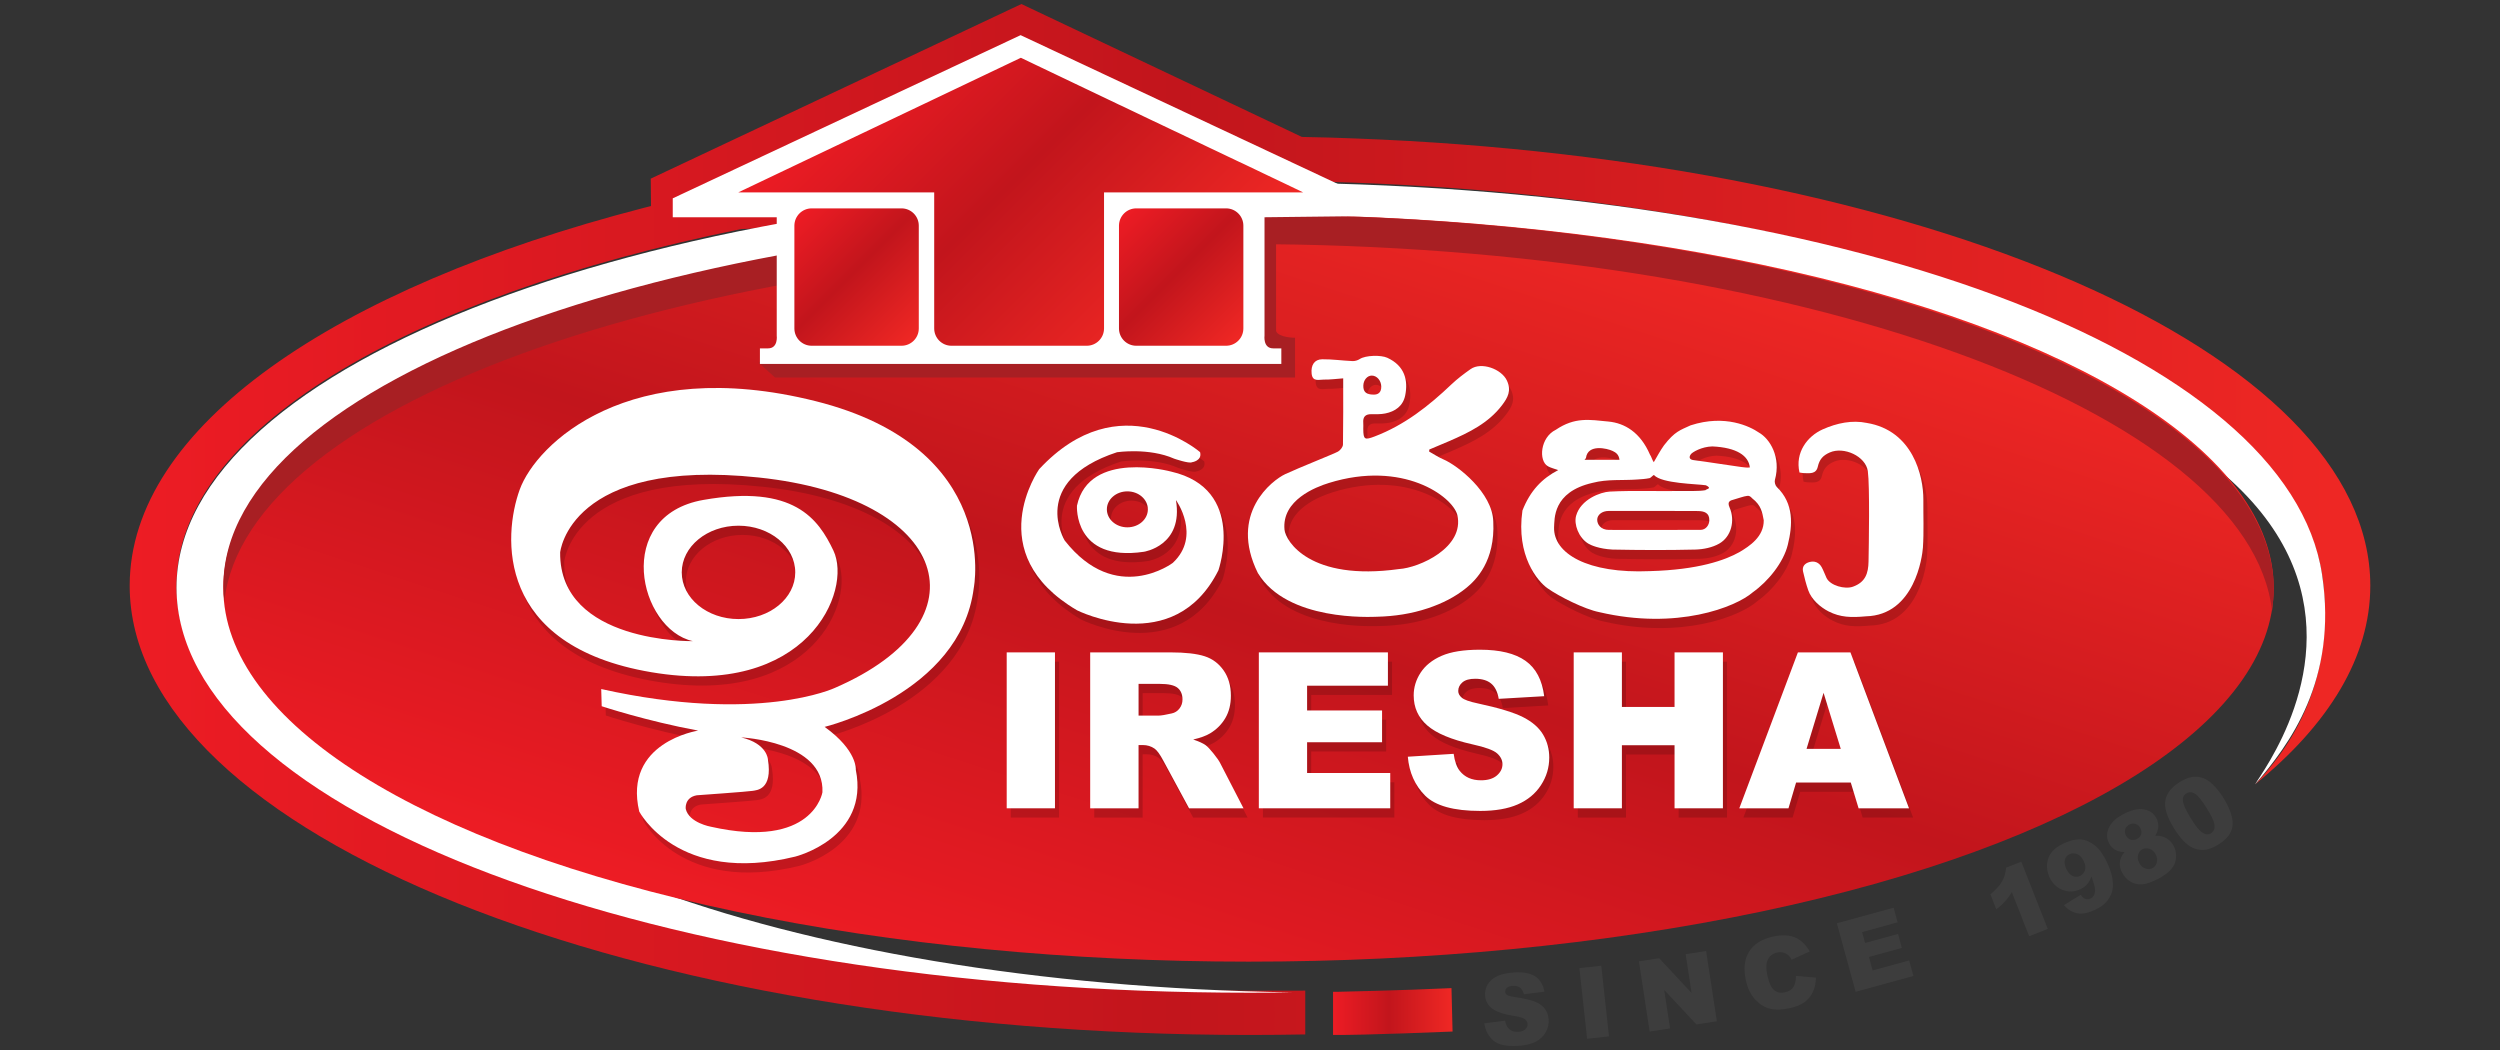 <?xml version="1.0" encoding="utf-8"?>
<!-- Generator: Adobe Illustrator 16.0.0, SVG Export Plug-In . SVG Version: 6.00 Build 0)  -->
<!DOCTYPE svg PUBLIC "-//W3C//DTD SVG 1.1//EN" "http://www.w3.org/Graphics/SVG/1.1/DTD/svg11.dtd">
<svg version="1.1" id="Layer_1" xmlns="http://www.w3.org/2000/svg" xmlns:xlink="http://www.w3.org/1999/xlink" x="0px" y="0px"
	 width="150px" height="63px" viewBox="0 0 150 63" style="enable-background:new 0 0 150 63;" xml:space="preserve">
<rect x="0" y="0" width="150" height="63" fill="#333333" stroke="none"/>
<style type="text/css">
<![CDATA[
	.st0{opacity:0.16;}
	.st1{fill:url(#SVGID_1_);}
	.st2{fill:url(#SVGID_2_);}
	.st3{fill:url(#SVGID_6_);}
	.st4{fill-rule:evenodd;clip-rule:evenodd;}
	.st5{fill:#FFFFFF;}
	.st6{fill-rule:evenodd;clip-rule:evenodd;fill:#FFFFFF;}
	.st7{fill:#3D3D3D;}
	.st8{fill-rule:evenodd;clip-rule:evenodd;fill:url(#SVGID_3_);}
	.st9{fill-rule:evenodd;clip-rule:evenodd;fill:url(#SVGID_4_);}
	.st10{fill-rule:evenodd;clip-rule:evenodd;fill:url(#SVGID_5_);}
	.st11{fill:#A81F23;}
]]>
</style>
<g>
	<linearGradient id="SVGID_1_" gradientUnits="userSpaceOnUse" x1="7.781" y1="31.169" x2="142.219" y2="31.169">
		<stop  offset="0" style="stop-color:#ED1C24"/>
		<stop  offset="0.468" style="stop-color:#C2151C"/>
		<stop  offset="0.983" style="stop-color:#EE2724"/>
	</linearGradient>
	<path class="st1" d="M81.281,8.307c-0.918-0.038-1.968-0.07-3.169-0.091L61.284,0.241L39.045,10.719l0.015,1.643
		c-0.034,0.008-0.063,0.016-0.097,0.025c-0.1,0.025-0.198,0.05-0.297,0.075c-0.029,0.008-0.057,0.015-0.085,0.022
		c-18.531,4.799-30.8,13.154-30.8,22.659C7.781,50.03,37.876,62.098,75,62.098c1.111,0,2.219-0.013,3.316-0.032v-2.628
		c-1.115,0.007-2.225,0.008-3.316,0.006c-35.572-0.113-64.409-10.88-64.409-24.3c0-9.254,13.71-17.298,33.884-21.402
		c9.173-0.345,24.129-1.625,33.447-2.872c34.15,0.58,60.256,11.281,61.487,24.274c0.461,4.867-1.095,8.777-4.104,11.916
		c4.424-3.594,6.913-7.639,6.913-11.916C142.219,21.106,115.458,9.577,81.281,8.307z"/>
	<g>
		<path class="st5" d="M75,10.947c-35.572,0-64.409,10.884-64.409,24.308c0,13.425,28.837,24.309,64.409,24.309
			c0.85,0,1.693-0.009,2.533-0.021C47,59.073,22.64,49.926,22.64,38.709c0-11.518,36.325-24.646,67.9-22.086
			c64.268,5.212,45.476,29.125,44.766,30.437c2.032-2.364,4.974-6.226,4.02-12.576C137.33,21.209,110.572,10.947,75,10.947z"/>
	</g>
	<linearGradient id="SVGID_2_" gradientUnits="userSpaceOnUse" x1="66.086" y1="62.448" x2="83.739" y2="8.119">
		<stop  offset="0" style="stop-color:#ED1C24"/>
		<stop  offset="0.468" style="stop-color:#C2151C"/>
		<stop  offset="0.983" style="stop-color:#EE2724"/>
	</linearGradient>
	<ellipse class="st2" cx="74.912" cy="35.284" rx="61.512" ry="22.415"/>
	<path class="st11" d="M45.521,21.761l0.981,0.891h31.2v-2.386c0,0-0.991,0-1.138-0.404v-5.652h-8.553l-19.858,2.753l-0.037,3.935
		L45.521,21.761z"/>
	<g>
		<g class="st0">
			<g>
				<g>
					<g>
						<path d="M49.16,24.62c-11.187-2.797-16.737,2.563-17.733,5.314c-0.996,2.749-1.473,9.369,7.9,10.954S51.402,36,50.251,33.593
							c-0.904-1.895-2.36-3.998-7.801-3.043c-5.439,0.957-3.878,7.754-0.634,8.475c0,0-8.015,0.142-7.962-5.32
							c0,0,0.535-5.701,11.93-4.498C57.18,30.409,59.63,37.8,50.34,41.828c0,0-4.592,2.171-14.022,0.07l0.03,1.032
							c0,0,2.655,0.881,5.785,1.463c0,0-4.514,0.687-3.534,4.853c0,0,2.301,4.43,9.357,2.707c0,0,4.468-1.107,3.636-5.213
							c0,0,0.113-1.146-1.87-2.571c0,0,8.138-1.963,8.948-8.33C58.67,35.839,60.348,27.416,49.16,24.62z M41.15,34.897
							c0-1.547,1.524-2.802,3.405-2.802c1.88,0,3.405,1.255,3.405,2.802s-1.525,2.802-3.405,2.802
							C42.675,37.699,41.15,36.444,41.15,34.897z M49.591,48.09c0,0-0.556,3.449-6.691,2.069c0,0-1.313-0.229-1.512-1.072
							c0,0-0.091-0.679,0.663-0.815c0,0,3.098-0.219,3.344-0.264c0.246-0.046,1.219-0.054,0.925-1.885c0,0-0.031-0.954-1.606-1.323
							C44.713,44.8,49.732,45.042,49.591,48.09z"/>
					</g>
					<g>
						<path d="M70.517,28.853c0,0-4.93-1.34-5.653,2.045c0,0-0.221,3.388,4.011,2.764c0,0,2.39-0.35,1.927-3.104
							c0,0,1.551,2.149-0.19,3.771c0,0-3.406,2.574-6.481-1.34c0,0-2.181-3.548,3.135-5.3c0,0,1.921-0.283,3.43,0.387
							c0,0,0.896,0.31,1.07,0.212c0,0,0.621-0.083,0.486-0.604c0,0-4.818-4.181-9.655,1.02c0,0-3.561,5.041,2.27,8.468
							c0,0,5.817,2.93,8.484-2.396C73.349,34.772,75.055,29.893,70.517,28.853z M67.887,32.193c-0.68,0-1.23-0.482-1.23-1.078
							s0.551-1.078,1.23-1.078s1.23,0.482,1.23,1.078S68.566,32.193,67.887,32.193z"/>
					</g>
					<path class="st4" d="M80.836,23.256c-0.422,0.029-0.792,0.082-1.16,0.074c-0.281-0.006-0.68,0.156-0.733-0.357
						c-0.053-0.503,0.161-0.856,0.632-0.862c0.605-0.007,1.213,0.083,1.818,0.108c0.145,0.007,0.314-0.04,0.434-0.121
						c0.346-0.23,1.274-0.253,1.654-0.079c1.06,0.485,1.255,1.364,1.078,2.257c-0.129,0.645-0.614,0.97-1.196,1.087
						c-0.271,0.055-0.56,0.046-0.841,0.043c-0.361-0.004-0.51,0.168-0.48,0.521c0.01,0.119,0,0.239,0,0.359
						c0.002,0.653,0.087,0.682,0.689,0.452c1.783-0.68,3.24-1.826,4.604-3.122c0.352-0.335,0.746-0.631,1.143-0.914
						c0.641-0.453,1.852-0.014,2.179,0.682c0.29,0.613,0.05,1.035-0.29,1.482c-0.817,1.076-1.98,1.64-3.175,2.158
						c-0.394,0.172-0.791,0.335-1.187,0.502c-0.004,0.041-0.008,0.081-0.012,0.122c0.279,0.156,0.549,0.338,0.841,0.461
						c0.88,0.369,2.967,2.014,3.009,3.746c0.119,2.359-1.035,3.5-1.615,3.971c-0.676,0.551-1.457,0.938-2.293,1.219
						c-0.998,0.335-2.015,0.488-3.063,0.514c-0.361,0.01-5.39,0.286-7.152-2.618c-1.768-3.574,0.861-5.575,1.637-5.938
						c0.805-0.378,2.95-1.225,3.174-1.356c0.137-0.081,0.291-0.274,0.293-0.419C80.846,25.933,80.836,24.639,80.836,23.256z
						 M79.979,29.531c-0.769,0.239-2.836,1.019-2.662,2.807c0.065,0.679,1.525,3.103,6.867,2.36c1.211-0.074,3.951-1.288,3.501-3.25
						C87.383,30.321,84.404,28.157,79.979,29.531z M82.656,24.231c0.263,0.008,0.472-0.115,0.465-0.485
						c-0.007-0.357-0.26-0.656-0.568-0.657c-0.273,0-0.504,0.274-0.508,0.61C82.038,24.062,82.209,24.23,82.656,24.231z"/>
					<path class="st4" d="M93.736,28.761c-0.262-0.095-0.451-0.137-0.613-0.229c-0.578-0.324-0.466-1.735,0.471-2.19
						c1.149-0.775,2.019-0.605,3.161-0.494c0.968,0.094,1.907,0.641,2.485,1.98c0.098,0.139,0.109,0.273,0.23,0.46
						c0.219-0.38,0.389-0.696,0.615-1.012c0.656-0.846,0.977-0.913,1.596-1.201c2.083-0.675,3.574,0.075,4.09,0.427
						c0.674,0.382,1.345,1.479,0.968,2.853c-0.033,0.122,0.022,0.331,0.115,0.42c1.039,1.001,0.948,2.291,0.661,3.466
						c-0.26,1.063-1.175,2.193-2.104,2.852c-1.016,0.888-4.541,2.285-9.211,1.191c-0.871-0.17-2.406-0.938-3.104-1.431
						c-0.584-0.415-1.897-1.942-1.504-4.667C92.055,30.002,92.76,29.269,93.736,28.761z M102.574,29.967
						c-0.002-0.061,0.455-0.087,0.027-0.294c-0.545-0.085-2.652-0.102-3.113-0.613c-0.037-0.029-0.197,0.169-0.261,0.183
						c-0.292,0.054-0.44,0.06-0.733,0.082c-0.896,0.067-1.793-0.034-2.693,0.2c-2.422,0.55-2.277,2.196-2.313,2.676
						c-0.039,1.555,1.998,2.788,5.762,2.622c2.886-0.081,4.498-0.652,5.377-1.151c0.578-0.345,1.455-0.91,1.441-1.902
						c-0.09-0.472-0.145-0.891-0.693-1.318c-0.094-0.099-0.16-0.162-0.289-0.146c-0.229,0.026-0.561,0.155-0.784,0.213
						c-0.259,0.066-0.441,0.125-0.282,0.487c0.346,0.789,0.1,1.755-0.621,2.165c-0.415,0.236-0.951,0.344-1.437,0.357
						c-1.656,0.04-3.313,0.033-4.971,0c-0.813-0.043-1.294-0.262-1.459-0.364c-0.569-0.354-0.861-1.15-0.722-1.658
						c0.271-0.991,1.472-1.429,2.016-1.456c1.453-0.075,2.912-0.01,4.369-0.038C101.631,30.003,102.141,30.041,102.574,29.967z
						 M99.461,32.351c0.937,0,1.871,0.003,2.807-0.002c0.342-0.003,0.529-0.298,0.537-0.568c0.012-0.465-0.32-0.561-0.702-0.563
						c-1.778-0.008-3.556-0.01-5.333-0.006c-0.427,0.002-0.681,0.247-0.691,0.509c-0.014,0.295,0.219,0.627,0.697,0.628
						C97.671,32.353,98.565,32.35,99.461,32.351z M102.983,27.34c-0.646,0.016-1.183,0.346-1.272,0.454
						c-0.15,0.179-0.104,0.337,0.139,0.367c0.744,0.093,2.65,0.395,2.863,0.414c0.195,0.018,0.324,0.05,0.523,0.028
						C105.165,27.906,104.459,27.405,102.983,27.34z M95.314,28.144c0.715,0,1.393,0,2.101,0c-0.042-0.326-0.22-0.438-0.411-0.531
						c-0.323-0.155-1.492-0.435-1.602,0.418C95.399,28.059,95.355,28.088,95.314,28.144z"/>
					<path class="st4" d="M108.215,28.903c-0.275-1.194,0.465-2.171,1.395-2.587c0.857-0.382,1.768-0.569,2.65-0.384
						c2.747,0.455,3.394,3.164,3.386,4.604c-0.008,0.959,0.038,1.921-0.026,2.877c-0.036,0.525-0.492,4.05-3.42,4.121
						c-0.885,0.082-1.529,0.067-2.238-0.294c-0.48-0.243-1.028-0.703-1.225-1.271c-0.125-0.369-0.225-0.748-0.31-1.128
						c-0.065-0.297,0.104-0.485,0.374-0.56c0.314-0.089,0.582,0.015,0.744,0.304c0.113,0.205,0.19,0.429,0.289,0.643
						c0.218,0.461,1.107,0.703,1.588,0.53c0.746-0.27,0.922-0.796,0.936-1.519c0.017-0.923,0.077-4.534-0.043-5.408
						c-0.125-0.908-1.445-1.498-2.283-1.129c-0.42,0.185-0.623,0.429-0.719,0.858c-0.103,0.456-0.504,0.388-0.848,0.38
						C108.388,28.938,108.309,28.918,108.215,28.903z"/>
				</g>
				<g>
					<path d="M60.647,39.699h2.896v9.354h-2.896V39.699z"/>
					<path d="M65.656,49.054v-9.354h4.817c0.893,0,1.575,0.076,2.048,0.23c0.473,0.151,0.853,0.436,1.142,0.851
						s0.435,0.92,0.435,1.517c0,0.518-0.11,0.966-0.332,1.343c-0.222,0.376-0.526,0.682-0.913,0.915
						c-0.247,0.149-0.586,0.271-1.016,0.37c0.345,0.115,0.596,0.229,0.753,0.345c0.106,0.077,0.261,0.24,0.462,0.491
						c0.202,0.252,0.337,0.446,0.405,0.583l1.4,2.71H71.59l-1.544-2.858c-0.196-0.37-0.371-0.612-0.523-0.722
						c-0.208-0.145-0.444-0.218-0.709-0.218h-0.255v3.798H65.656z M68.559,43.489h1.219c0.133,0,0.387-0.043,0.767-0.127
						c0.19-0.039,0.347-0.137,0.469-0.293c0.121-0.158,0.182-0.339,0.182-0.544c0-0.302-0.096-0.533-0.287-0.696
						c-0.191-0.161-0.551-0.241-1.078-0.241h-1.271V43.489z"/>
					<path d="M75.775,39.699h7.746v1.997h-4.85v1.487h4.498v1.906h-4.498v1.845h4.99v2.119h-7.887V39.699z"/>
					<path d="M84.714,45.959l2.751-0.173c0.059,0.447,0.182,0.787,0.363,1.021c0.297,0.378,0.723,0.567,1.276,0.567
						c0.412,0,0.73-0.097,0.954-0.291c0.223-0.193,0.334-0.417,0.334-0.672c0-0.243-0.106-0.461-0.318-0.651
						c-0.213-0.191-0.706-0.372-1.48-0.542c-1.268-0.285-2.172-0.664-2.713-1.136c-0.543-0.473-0.815-1.074-0.815-1.806
						c0-0.481,0.139-0.936,0.418-1.362c0.278-0.428,0.698-0.763,1.257-1.008s1.326-0.368,2.301-0.368
						c1.194,0,2.105,0.223,2.732,0.667c0.629,0.444,1.002,1.151,1.121,2.122l-2.725,0.159c-0.072-0.422-0.225-0.728-0.457-0.919
						c-0.231-0.191-0.551-0.287-0.961-0.287c-0.334,0-0.588,0.071-0.758,0.214s-0.255,0.315-0.255,0.521
						c0,0.148,0.07,0.282,0.21,0.401c0.137,0.124,0.459,0.238,0.969,0.345c1.265,0.272,2.17,0.548,2.716,0.826
						c0.547,0.278,0.944,0.625,1.193,1.036c0.249,0.413,0.374,0.874,0.374,1.385c0,0.6-0.166,1.152-0.498,1.66
						c-0.332,0.506-0.795,0.889-1.391,1.151c-0.596,0.262-1.348,0.392-2.254,0.392c-1.591,0-2.691-0.306-3.305-0.918
						C85.142,47.682,84.795,46.903,84.714,45.959z"/>
					<path d="M94.668,39.699h2.891v3.273h3.158v-3.273h2.904v9.354h-2.904V45.27h-3.158v3.784h-2.891V39.699z"/>
					<path d="M111.291,47.509h-3.281l-0.455,1.545h-2.952l3.515-9.354h3.154l3.514,9.354h-3.025L111.291,47.509z M110.691,45.486
						l-1.033-3.362l-1.021,3.362H110.691z"/>
				</g>
			</g>
		</g>
		<g>
			<g>
				<g>
					<path class="st5" d="M48.915,24.064c-11.187-2.796-16.737,2.564-17.733,5.314s-1.474,9.37,7.9,10.955
						c9.373,1.585,12.075-4.889,10.924-7.296c-0.904-1.896-2.36-3.997-7.801-3.042c-5.439,0.956-3.878,7.754-0.633,8.474
						c0,0-8.017,0.142-7.963-5.32c0,0,0.535-5.702,11.93-4.498c11.396,1.204,13.846,8.592,4.556,12.622
						c0,0-4.592,2.171-14.022,0.069l0.029,1.032c0,0,2.656,0.881,5.786,1.463c0,0-4.514,0.687-3.534,4.854
						c0,0,2.301,4.43,9.357,2.706c0,0,4.468-1.106,3.636-5.213c0,0,0.113-1.145-1.87-2.571c0,0,8.138-1.963,8.948-8.328
						C58.425,35.285,60.104,26.861,48.915,24.064z M40.905,34.342c0-1.546,1.524-2.8,3.405-2.8s3.405,1.254,3.405,2.8
						c0,1.548-1.524,2.802-3.405,2.802S40.905,35.89,40.905,34.342z M49.346,47.537c0,0-0.556,3.446-6.691,2.067
						c0,0-1.313-0.229-1.512-1.072c0,0-0.091-0.679,0.663-0.815c0,0,3.098-0.22,3.344-0.265s1.219-0.053,0.925-1.884
						c0,0-0.031-0.955-1.607-1.324C44.467,44.244,49.487,44.487,49.346,47.537z"/>
				</g>
				<g>
					<path class="st5" d="M70.271,28.297c0,0-4.93-1.339-5.653,2.045c0,0-0.222,3.388,4.011,2.765c0,0,2.39-0.35,1.927-3.104
						c0,0,1.55,2.15-0.19,3.771c0,0-3.406,2.575-6.481-1.339c0,0-2.181-3.55,3.135-5.301c0,0,1.921-0.284,3.431,0.387
						c0,0,0.895,0.31,1.069,0.213c0,0,0.621-0.084,0.485-0.605c0,0-4.817-4.182-9.654,1.021c0,0-3.561,5.04,2.27,8.467
						c0,0,5.817,2.929,8.484-2.398C73.104,34.216,74.81,29.339,70.271,28.297z M67.642,31.64c-0.68,0-1.23-0.483-1.23-1.079
						s0.551-1.079,1.23-1.079s1.23,0.483,1.23,1.079S68.321,31.64,67.642,31.64z"/>
				</g>
				<path class="st6" d="M80.592,22.701c-0.423,0.03-0.793,0.082-1.161,0.074c-0.281-0.006-0.68,0.157-0.733-0.357
					c-0.053-0.503,0.162-0.856,0.632-0.862c0.606-0.007,1.212,0.083,1.819,0.109c0.145,0.006,0.313-0.042,0.433-0.121
					c0.347-0.231,1.274-0.253,1.653-0.079c1.061,0.485,1.256,1.363,1.078,2.255c-0.129,0.647-0.613,0.971-1.195,1.087
					c-0.271,0.056-0.56,0.046-0.84,0.044c-0.363-0.004-0.51,0.168-0.482,0.52c0.01,0.12,0.001,0.241,0.001,0.361
					c0.003,0.653,0.087,0.682,0.69,0.452c1.783-0.681,3.24-1.826,4.602-3.124c0.353-0.334,0.746-0.631,1.145-0.912
					c0.64-0.453,1.851-0.014,2.179,0.68c0.288,0.614,0.049,1.037-0.29,1.484c-0.817,1.074-1.98,1.639-3.176,2.157
					c-0.394,0.172-0.791,0.335-1.188,0.502c-0.004,0.041-0.006,0.081-0.01,0.122c0.279,0.154,0.547,0.338,0.84,0.462
					c0.879,0.368,2.967,2.013,3.008,3.745c0.119,2.359-1.034,3.5-1.613,3.97c-0.678,0.553-1.457,0.938-2.295,1.22
					c-0.996,0.335-2.014,0.488-3.061,0.514c-0.362,0.009-5.391,0.288-7.154-2.618c-1.767-3.574,0.863-5.575,1.638-5.938
					c0.806-0.378,2.95-1.226,3.173-1.356c0.137-0.081,0.291-0.274,0.294-0.42C80.6,25.378,80.592,24.082,80.592,22.701z
					 M79.734,28.978c-0.77,0.238-2.836,1.018-2.664,2.806c0.066,0.678,1.525,3.102,6.868,2.36c1.21-0.074,3.951-1.287,3.501-3.25
					C87.138,29.767,84.16,27.603,79.734,28.978z M82.412,23.677c0.262,0.007,0.471-0.116,0.464-0.487
					c-0.007-0.355-0.261-0.654-0.569-0.655c-0.273-0.001-0.504,0.273-0.508,0.609C81.793,23.507,81.964,23.675,82.412,23.677z"/>
				<path class="st6" d="M93.492,28.206c-0.264-0.096-0.453-0.138-0.615-0.229c-0.578-0.324-0.465-1.735,0.471-2.19
					c1.15-0.776,2.02-0.605,3.162-0.494c0.968,0.094,1.908,0.642,2.486,1.98c0.097,0.138,0.108,0.273,0.23,0.46
					c0.217-0.379,0.389-0.695,0.613-1.012c0.656-0.846,0.977-0.913,1.598-1.201c2.082-0.677,3.574,0.076,4.088,0.428
					c0.676,0.381,1.346,1.479,0.969,2.851c-0.033,0.124,0.022,0.331,0.115,0.421c1.039,1.002,0.949,2.291,0.66,3.466
					c-0.26,1.062-1.174,2.192-2.102,2.852c-1.017,0.886-4.541,2.285-9.212,1.19c-0.872-0.17-2.406-0.938-3.104-1.432
					c-0.585-0.414-1.897-1.94-1.504-4.665C91.811,29.446,92.516,28.713,93.492,28.206z M102.33,29.411
					c-0.002-0.061,0.453-0.087,0.025-0.294c-0.544-0.084-2.651-0.1-3.113-0.611c-0.035-0.03-0.195,0.168-0.26,0.181
					c-0.291,0.056-0.44,0.061-0.734,0.082c-0.896,0.068-1.793-0.034-2.691,0.201c-2.422,0.55-2.279,2.196-2.313,2.676
					c-0.04,1.555,1.996,2.787,5.762,2.621c2.885-0.08,4.498-0.651,5.377-1.15c0.577-0.345,1.455-0.909,1.441-1.902
					c-0.09-0.472-0.145-0.891-0.695-1.318c-0.093-0.099-0.16-0.161-0.288-0.146c-0.228,0.025-0.56,0.155-0.784,0.213
					c-0.259,0.066-0.44,0.126-0.282,0.487c0.345,0.789,0.1,1.755-0.622,2.165c-0.414,0.237-0.949,0.345-1.436,0.358
					c-1.656,0.04-3.314,0.033-4.971,0c-0.814-0.045-1.293-0.262-1.459-0.364c-0.57-0.355-0.861-1.151-0.722-1.659
					c0.272-0.991,1.472-1.428,2.016-1.456c1.454-0.075,2.913-0.01,4.369-0.037C101.385,29.448,101.896,29.485,102.33,29.411z
					 M99.217,31.795c0.936,0,1.871,0.003,2.807-0.002c0.34-0.001,0.527-0.298,0.535-0.568c0.014-0.465-0.32-0.56-0.701-0.563
					c-1.777-0.008-3.556-0.011-5.332-0.006c-0.427,0.002-0.682,0.248-0.693,0.51c-0.012,0.295,0.22,0.627,0.697,0.628
					C97.426,31.797,98.32,31.795,99.217,31.795z M102.738,26.785c-0.646,0.016-1.183,0.345-1.273,0.453
					c-0.15,0.18-0.104,0.338,0.14,0.367c0.744,0.092,2.651,0.395,2.862,0.414c0.195,0.018,0.326,0.051,0.523,0.029
					C104.92,27.352,104.213,26.851,102.738,26.785z M95.069,27.589c0.715,0,1.393,0,2.101,0c-0.042-0.326-0.22-0.438-0.411-0.531
					c-0.323-0.156-1.492-0.435-1.601,0.418C95.154,27.504,95.11,27.533,95.069,27.589z"/>
				<path class="st6" d="M107.969,28.35c-0.274-1.194,0.465-2.174,1.395-2.589c0.858-0.382,1.768-0.568,2.65-0.384
					c2.748,0.456,3.395,3.163,3.387,4.605c-0.008,0.959,0.038,1.921-0.026,2.875c-0.036,0.527-0.492,4.05-3.419,4.122
					c-0.885,0.081-1.53,0.066-2.239-0.293c-0.479-0.244-1.028-0.704-1.224-1.273c-0.127-0.367-0.226-0.748-0.311-1.128
					c-0.064-0.295,0.104-0.483,0.375-0.56c0.313-0.088,0.581,0.016,0.742,0.303c0.113,0.206,0.191,0.432,0.291,0.644
					c0.217,0.462,1.107,0.703,1.586,0.529c0.746-0.269,0.924-0.795,0.936-1.517c0.017-0.924,0.079-4.534-0.042-5.409
					c-0.125-0.907-1.444-1.498-2.282-1.129c-0.422,0.185-0.625,0.428-0.721,0.858c-0.102,0.456-0.503,0.389-0.846,0.382
					C108.143,28.384,108.064,28.363,107.969,28.35z"/>
			</g>
			<g>
				<path class="st5" d="M60.402,39.143h2.896v9.355h-2.896V39.143z"/>
				<path class="st5" d="M65.411,48.498v-9.355h4.817c0.894,0,1.575,0.079,2.048,0.231s0.853,0.438,1.142,0.852
					s0.435,0.92,0.435,1.516c0,0.519-0.111,0.967-0.332,1.343c-0.222,0.377-0.526,0.682-0.914,0.916
					c-0.246,0.148-0.585,0.272-1.015,0.37c0.345,0.115,0.596,0.229,0.753,0.345c0.106,0.077,0.261,0.241,0.462,0.491
					c0.202,0.253,0.337,0.444,0.405,0.582l1.399,2.71h-3.267l-1.544-2.857c-0.196-0.371-0.37-0.612-0.523-0.723
					c-0.208-0.145-0.444-0.216-0.709-0.216h-0.255v3.796H65.411z M68.313,42.935h1.22c0.131,0,0.386-0.042,0.766-0.128
					c0.19-0.038,0.347-0.137,0.468-0.294c0.122-0.157,0.183-0.338,0.183-0.542c0-0.302-0.096-0.534-0.287-0.695
					s-0.551-0.243-1.078-0.243h-1.271V42.935z"/>
				<path class="st5" d="M75.53,39.143h7.745v1.999h-4.849v1.486h4.498v1.907h-4.498v1.845h4.989v2.118H75.53V39.143z"/>
				<path class="st5" d="M84.469,45.403l2.751-0.173c0.06,0.447,0.181,0.788,0.363,1.021c0.298,0.378,0.724,0.567,1.276,0.567
					c0.412,0,0.73-0.097,0.953-0.289c0.224-0.194,0.336-0.419,0.336-0.674c0-0.242-0.107-0.459-0.319-0.65s-0.706-0.373-1.479-0.543
					c-1.268-0.284-2.173-0.663-2.714-1.136c-0.544-0.471-0.815-1.073-0.815-1.806c0-0.48,0.139-0.935,0.417-1.362
					c0.28-0.428,0.698-0.763,1.258-1.008c0.56-0.244,1.325-0.367,2.3-0.367c1.196,0,2.107,0.222,2.734,0.666
					c0.627,0.445,1.001,1.153,1.121,2.123l-2.727,0.159c-0.072-0.421-0.224-0.728-0.456-0.919c-0.23-0.191-0.552-0.286-0.96-0.286
					c-0.336,0-0.589,0.07-0.759,0.213c-0.169,0.143-0.255,0.316-0.255,0.52c0,0.148,0.07,0.284,0.211,0.401
					c0.135,0.123,0.459,0.239,0.969,0.346c1.264,0.271,2.168,0.547,2.715,0.826s0.945,0.624,1.193,1.037s0.373,0.874,0.373,1.384
					c0,0.6-0.166,1.153-0.498,1.659c-0.331,0.508-0.795,0.891-1.391,1.152c-0.596,0.261-1.348,0.392-2.252,0.392
					c-1.591,0-2.692-0.307-3.306-0.919C84.896,47.126,84.55,46.348,84.469,45.403z"/>
				<path class="st5" d="M94.422,39.143h2.892v3.274h3.159v-3.274h2.902v9.355h-2.902v-3.784h-3.159v3.784h-2.892V39.143z"/>
				<path class="st5" d="M111.047,46.954h-3.282l-0.456,1.544h-2.951l3.516-9.355h3.152l3.515,9.355h-3.026L111.047,46.954z
					 M110.446,44.932l-1.032-3.363l-1.021,3.363H110.446z"/>
			</g>
		</g>
	</g>
	<path class="st11" d="M74.766,14.647c33.044,0,60.228,10.097,61.558,22.019c0.034-0.307,0.101-0.981,0.101-1.293
		c0-12.35-27.838-22.506-61.73-22.506c-33.892,0-61.293,9.945-61.293,22.296c0,0.311,0.021,0.616,0.056,0.924
		C14.786,24.165,41.724,14.647,74.766,14.647z"/>
	<g>
		<path class="st6" d="M75.869,13.035l6.238-0.072V11.9L61.236,2.109L40.365,11.9v1.135h6.239v7.102c0,0,0.099,0.765-0.522,0.765
			h-0.487v0.933h15.642h15.643v-0.933h-0.488c-0.621,0-0.521-0.765-0.521-0.765V13.035z"/>
		<linearGradient id="SVGID_3_" gradientUnits="userSpaceOnUse" x1="52.76" y1="3.065" x2="69.715" y2="20.02">
			<stop  offset="0" style="stop-color:#ED1C24"/>
			<stop  offset="0.468" style="stop-color:#C2151C"/>
			<stop  offset="0.983" style="stop-color:#EE2724"/>
		</linearGradient>
		<path class="st8" d="M77.904,11.405l-0.162-0.077l-0.161-0.077l-0.161-0.077l-0.162-0.078l-0.162-0.077l-0.162-0.078l-0.162-0.076
			l-0.162-0.078l-0.16-0.076l-0.162-0.077l-0.163-0.077l-0.161-0.077l-0.162-0.077l-0.161-0.078l-0.162-0.077l-0.161-0.077
			l-0.162-0.077l-0.162-0.077l-0.161-0.077l-0.163-0.078l-0.161-0.076L74.346,9.71l-0.162-0.077l-0.161-0.078L73.86,9.478
			l-0.162-0.076l-0.162-0.078l-0.162-0.077L73.213,9.17l-0.162-0.077L72.89,9.016l-0.163-0.076l-0.162-0.077l-0.161-0.077
			l-0.162-0.078l-0.162-0.077l-0.16-0.078l-0.163-0.077l-0.162-0.077l-0.161-0.077l-0.162-0.077l-0.162-0.077l-0.161-0.078
			l-0.162-0.077l-0.161-0.077L70.462,7.86L70.3,7.783l-0.161-0.077l-0.162-0.077l-0.162-0.077l-0.162-0.078l-0.161-0.078
			L69.329,7.32l-0.162-0.076l-0.147-0.07l-0.146-0.07l-0.147-0.07l-0.147-0.07l-0.146-0.07l-0.146-0.07l-0.147-0.07l-0.146-0.07
			l-0.146-0.069l-0.146-0.07l-0.147-0.071l-0.146-0.07l-0.147-0.069L67.11,6.265l-0.146-0.071l-0.146-0.07l-0.146-0.07l-0.148-0.069
			l-0.146-0.071l-0.146-0.07l-0.147-0.069l-0.146-0.071l-0.147-0.069l-0.146-0.071l-0.147-0.069l-0.146-0.07l-0.147-0.07
			l-0.146-0.069l-0.147-0.07l-0.147-0.07l-0.146-0.07l-0.146-0.07l-0.147-0.07l-0.146-0.07l-0.147-0.07l-0.146-0.07l-0.146-0.069
			l-0.147-0.071l-0.146-0.069l-0.147-0.071l-0.146-0.069l-0.146-0.07l-0.147-0.07l-0.146-0.07l-0.146-0.07l-0.147-0.069
			l-0.147-0.071l-0.146-0.069l-0.147-0.071l-0.146-0.07l-0.147-0.07l-0.146-0.07l-0.146-0.07l-0.147-0.07l-16.954,8.076h0.001h0.292
			h0.294h0.294h0.294h0.294h0.293h0.294h0.294h0.294h0.294h0.292h0.295h0.294h0.294h0.293h0.294h0.294h0.293h0.294h0.294h0.294
			h0.295h0.293h0.293h0.294h0.294h0.294h0.293h0.293h0.295h0.294h0.293h0.294h0.294h0.294h0.294h0.293h0.294h0.294h0.294h0.005
			v8.165c0,0.574,0.464,1.038,1.038,1.038h8.113c0.573,0,1.039-0.464,1.039-1.038v-8.165h0.065h0.324h0.323h0.324h0.323h0.323h0.324
			h0.323h0.323h0.324h0.323h0.324h0.323H70.5h0.324h0.322h0.324h0.323h0.324h0.324h0.322h0.325h0.322h0.324h0.323h0.323h0.324h0.323
			h0.324h0.323h0.324h0.324h0.322h0.324h0.322h0.324h0.572L77.904,11.405z"/>
		<linearGradient id="SVGID_4_" gradientUnits="userSpaceOnUse" x1="47.773" y1="13.001" x2="55.019" y2="20.247">
			<stop  offset="0" style="stop-color:#ED1C24"/>
			<stop  offset="0.468" style="stop-color:#C2151C"/>
			<stop  offset="0.983" style="stop-color:#EE2724"/>
		</linearGradient>
		<path class="st9" d="M55.127,19.707c0,0.574-0.464,1.038-1.038,1.038h-5.387c-0.574,0-1.039-0.464-1.039-1.038v-6.166
			c0-0.573,0.465-1.039,1.039-1.039h5.387c0.574,0,1.038,0.466,1.038,1.039V19.707z"/>
		<linearGradient id="SVGID_5_" gradientUnits="userSpaceOnUse" x1="67.248" y1="13.002" x2="74.493" y2="20.247">
			<stop  offset="0" style="stop-color:#ED1C24"/>
			<stop  offset="0.468" style="stop-color:#C2151C"/>
			<stop  offset="0.983" style="stop-color:#EE2724"/>
		</linearGradient>
		<path class="st10" d="M74.602,19.707c0,0.574-0.464,1.038-1.038,1.038h-5.387c-0.574,0-1.038-0.464-1.038-1.038v-6.166
			c0-0.573,0.464-1.039,1.038-1.039h5.387c0.574,0,1.038,0.466,1.038,1.039V19.707z"/>
	</g>
	<g>
		<path class="st7" d="M89.058,61.402l1.245-0.162c0.039,0.2,0.107,0.351,0.197,0.452c0.146,0.163,0.346,0.235,0.598,0.218
			c0.188-0.012,0.33-0.065,0.425-0.161c0.096-0.095,0.14-0.198,0.132-0.316c-0.008-0.109-0.064-0.206-0.166-0.286
			c-0.102-0.081-0.332-0.147-0.689-0.2c-0.584-0.09-1.008-0.235-1.268-0.433c-0.263-0.198-0.404-0.463-0.428-0.796
			c-0.016-0.219,0.034-0.429,0.146-0.633c0.114-0.203,0.295-0.368,0.543-0.497c0.245-0.129,0.59-0.208,1.033-0.238
			c0.543-0.038,0.965,0.034,1.265,0.219c0.298,0.183,0.49,0.492,0.575,0.931l-1.234,0.157c-0.047-0.19-0.125-0.324-0.236-0.405
			c-0.111-0.079-0.26-0.113-0.445-0.101c-0.153,0.011-0.266,0.051-0.338,0.121c-0.074,0.069-0.107,0.15-0.102,0.244
			c0.006,0.067,0.041,0.126,0.109,0.175c0.066,0.054,0.217,0.097,0.451,0.128c0.582,0.085,1.002,0.182,1.26,0.293
			c0.258,0.109,0.449,0.254,0.574,0.434c0.126,0.18,0.197,0.386,0.214,0.618c0.019,0.272-0.04,0.529-0.176,0.771
			c-0.136,0.239-0.335,0.429-0.597,0.566c-0.263,0.136-0.6,0.22-1.013,0.247c-0.722,0.051-1.233-0.056-1.53-0.315
			C89.306,62.173,89.123,61.829,89.058,61.402z"/>
		<path class="st7" d="M94.764,58.087l1.313-0.143l0.463,4.238l-1.313,0.143L94.764,58.087z"/>
		<path class="st7" d="M98.335,57.679l1.216-0.186l1.944,2.088l-0.356-2.331l1.227-0.188l0.646,4.214l-1.229,0.188l-1.932-2.071
			l0.354,2.312l-1.225,0.188L98.335,57.679z"/>
		<path class="st7" d="M107.757,58.555l1.202,0.103c-0.01,0.332-0.072,0.622-0.19,0.868c-0.119,0.249-0.288,0.451-0.507,0.61
			c-0.219,0.158-0.516,0.277-0.889,0.358c-0.453,0.095-0.838,0.108-1.152,0.035c-0.315-0.071-0.613-0.249-0.892-0.537
			c-0.278-0.287-0.472-0.69-0.583-1.207c-0.146-0.689-0.074-1.259,0.215-1.708c0.288-0.447,0.77-0.742,1.44-0.886
			c0.524-0.109,0.961-0.092,1.306,0.059c0.346,0.147,0.639,0.427,0.878,0.836L107.5,57.58c-0.066-0.118-0.128-0.203-0.184-0.252
			c-0.094-0.084-0.197-0.142-0.313-0.173c-0.114-0.029-0.237-0.033-0.367-0.005c-0.292,0.063-0.49,0.227-0.597,0.494
			c-0.08,0.199-0.08,0.486-0.003,0.857c0.099,0.463,0.237,0.765,0.411,0.907c0.178,0.143,0.394,0.186,0.648,0.132
			c0.246-0.052,0.416-0.161,0.514-0.325C107.707,59.051,107.756,58.83,107.757,58.555z"/>
		<path class="st7" d="M110.212,55.395l3.405-0.932l0.24,0.877l-2.131,0.585l0.178,0.653l1.979-0.542l0.229,0.839l-1.977,0.541
			l0.221,0.811l2.194-0.6l0.255,0.931l-3.467,0.95L110.212,55.395z"/>
		<path class="st7" d="M121.278,51.7l1.587,4.035l-1.115,0.438l-1.039-2.644c-0.127,0.208-0.258,0.389-0.394,0.539
			s-0.314,0.316-0.539,0.494l-0.354-0.904c0.328-0.271,0.563-0.529,0.702-0.781c0.143-0.25,0.221-0.524,0.24-0.819L121.278,51.7z"/>
		<path class="st7" d="M123.834,54.311l1.009-0.624c0.097,0.137,0.193,0.222,0.288,0.251c0.096,0.032,0.192,0.025,0.289-0.017
			c0.172-0.079,0.267-0.229,0.285-0.448c0.012-0.16-0.061-0.458-0.215-0.89c-0.068,0.19-0.155,0.349-0.264,0.472
			c-0.107,0.124-0.25,0.226-0.429,0.308c-0.348,0.157-0.696,0.169-1.048,0.03c-0.353-0.138-0.614-0.395-0.786-0.772
			c-0.117-0.258-0.163-0.521-0.139-0.788c0.025-0.266,0.119-0.503,0.283-0.709c0.164-0.205,0.406-0.383,0.73-0.528
			c0.389-0.178,0.729-0.252,1.025-0.229c0.296,0.028,0.579,0.154,0.852,0.379c0.272,0.228,0.518,0.579,0.734,1.055
			c0.319,0.699,0.406,1.28,0.261,1.739c-0.146,0.461-0.479,0.81-1.004,1.048c-0.308,0.141-0.567,0.217-0.778,0.226
			c-0.21,0.01-0.406-0.028-0.588-0.111C124.16,54.618,123.991,54.488,123.834,54.311z M125.029,51.676
			c-0.097-0.211-0.224-0.351-0.384-0.422c-0.161-0.07-0.316-0.072-0.469-0.004c-0.143,0.065-0.237,0.175-0.282,0.326
			c-0.044,0.15-0.018,0.331,0.08,0.548c0.099,0.218,0.224,0.359,0.372,0.43c0.151,0.07,0.3,0.072,0.446,0.005
			c0.151-0.068,0.252-0.182,0.303-0.339C125.146,52.063,125.123,51.881,125.029,51.676z"/>
		<path class="st7" d="M127.479,51.121c-0.211,0-0.383-0.035-0.515-0.103c-0.182-0.093-0.323-0.235-0.423-0.429
			c-0.168-0.314-0.155-0.65,0.035-1.009c0.149-0.275,0.415-0.515,0.795-0.715c0.505-0.269,0.927-0.369,1.269-0.303
			c0.343,0.063,0.592,0.241,0.745,0.533c0.091,0.169,0.127,0.353,0.108,0.551c-0.015,0.149-0.071,0.316-0.171,0.5
			c0.255-0.011,0.476,0.037,0.661,0.146c0.186,0.108,0.33,0.26,0.433,0.455c0.1,0.188,0.15,0.387,0.15,0.598
			c0,0.208-0.04,0.392-0.119,0.547c-0.078,0.156-0.2,0.303-0.366,0.446c-0.166,0.14-0.355,0.267-0.567,0.379
			c-0.398,0.212-0.729,0.326-0.99,0.343c-0.26,0.018-0.493-0.037-0.701-0.162c-0.206-0.126-0.369-0.302-0.489-0.528
			c-0.117-0.22-0.164-0.435-0.142-0.643C127.213,51.521,127.309,51.318,127.479,51.121z M127.558,50.133
			c0.068,0.129,0.164,0.213,0.288,0.249s0.254,0.02,0.389-0.052c0.12-0.063,0.198-0.155,0.233-0.275
			c0.035-0.118,0.021-0.239-0.046-0.366c-0.069-0.13-0.166-0.215-0.289-0.253c-0.123-0.039-0.247-0.027-0.373,0.04
			c-0.127,0.066-0.209,0.16-0.246,0.282C127.476,49.88,127.49,50.006,127.558,50.133z M128.358,51.783
			c0.089,0.166,0.211,0.275,0.368,0.329c0.156,0.051,0.299,0.044,0.43-0.027c0.125-0.066,0.209-0.179,0.252-0.338
			c0.043-0.16,0.021-0.321-0.066-0.487c-0.088-0.165-0.21-0.275-0.366-0.327c-0.156-0.054-0.302-0.046-0.434,0.024
			c-0.129,0.067-0.216,0.179-0.258,0.334C128.241,51.444,128.266,51.61,128.358,51.783z"/>
		<path class="st7" d="M130.44,49.701c-0.424-0.691-0.597-1.251-0.517-1.681c0.079-0.427,0.373-0.799,0.883-1.111
			c0.244-0.149,0.465-0.242,0.657-0.278c0.195-0.036,0.372-0.036,0.529,0c0.158,0.036,0.299,0.089,0.421,0.161
			c0.123,0.07,0.244,0.167,0.367,0.289c0.233,0.229,0.44,0.49,0.621,0.785c0.404,0.659,0.589,1.211,0.555,1.654
			c-0.037,0.44-0.327,0.829-0.872,1.163c-0.307,0.188-0.583,0.291-0.831,0.309c-0.249,0.019-0.491-0.028-0.727-0.143
			c-0.169-0.08-0.351-0.223-0.541-0.424C130.795,50.223,130.613,49.98,130.44,49.701z M131.443,49.088
			c0.283,0.464,0.518,0.754,0.705,0.873c0.185,0.12,0.355,0.132,0.51,0.037c0.104-0.063,0.17-0.155,0.201-0.272
			c0.031-0.118,0.017-0.265-0.042-0.442c-0.061-0.178-0.191-0.431-0.393-0.759c-0.296-0.481-0.535-0.782-0.721-0.896
			c-0.184-0.116-0.356-0.124-0.521-0.025c-0.167,0.104-0.235,0.262-0.205,0.478C131.007,48.295,131.163,48.632,131.443,49.088z"/>
	</g>
	<linearGradient id="SVGID_6_" gradientUnits="userSpaceOnUse" x1="79.983" y1="60.693" x2="87.154" y2="60.693">
		<stop  offset="0" style="stop-color:#ED1C24"/>
		<stop  offset="0.468" style="stop-color:#C2151C"/>
		<stop  offset="0.983" style="stop-color:#EE2724"/>
	</linearGradient>
	<path class="st3" d="M80.186,59.51c0,0,3.879-0.081,6.903-0.223l0.065,2.605c0,0-5.377,0.228-7.171,0.204V59.51H80.186z"/>
</g>
</svg>

